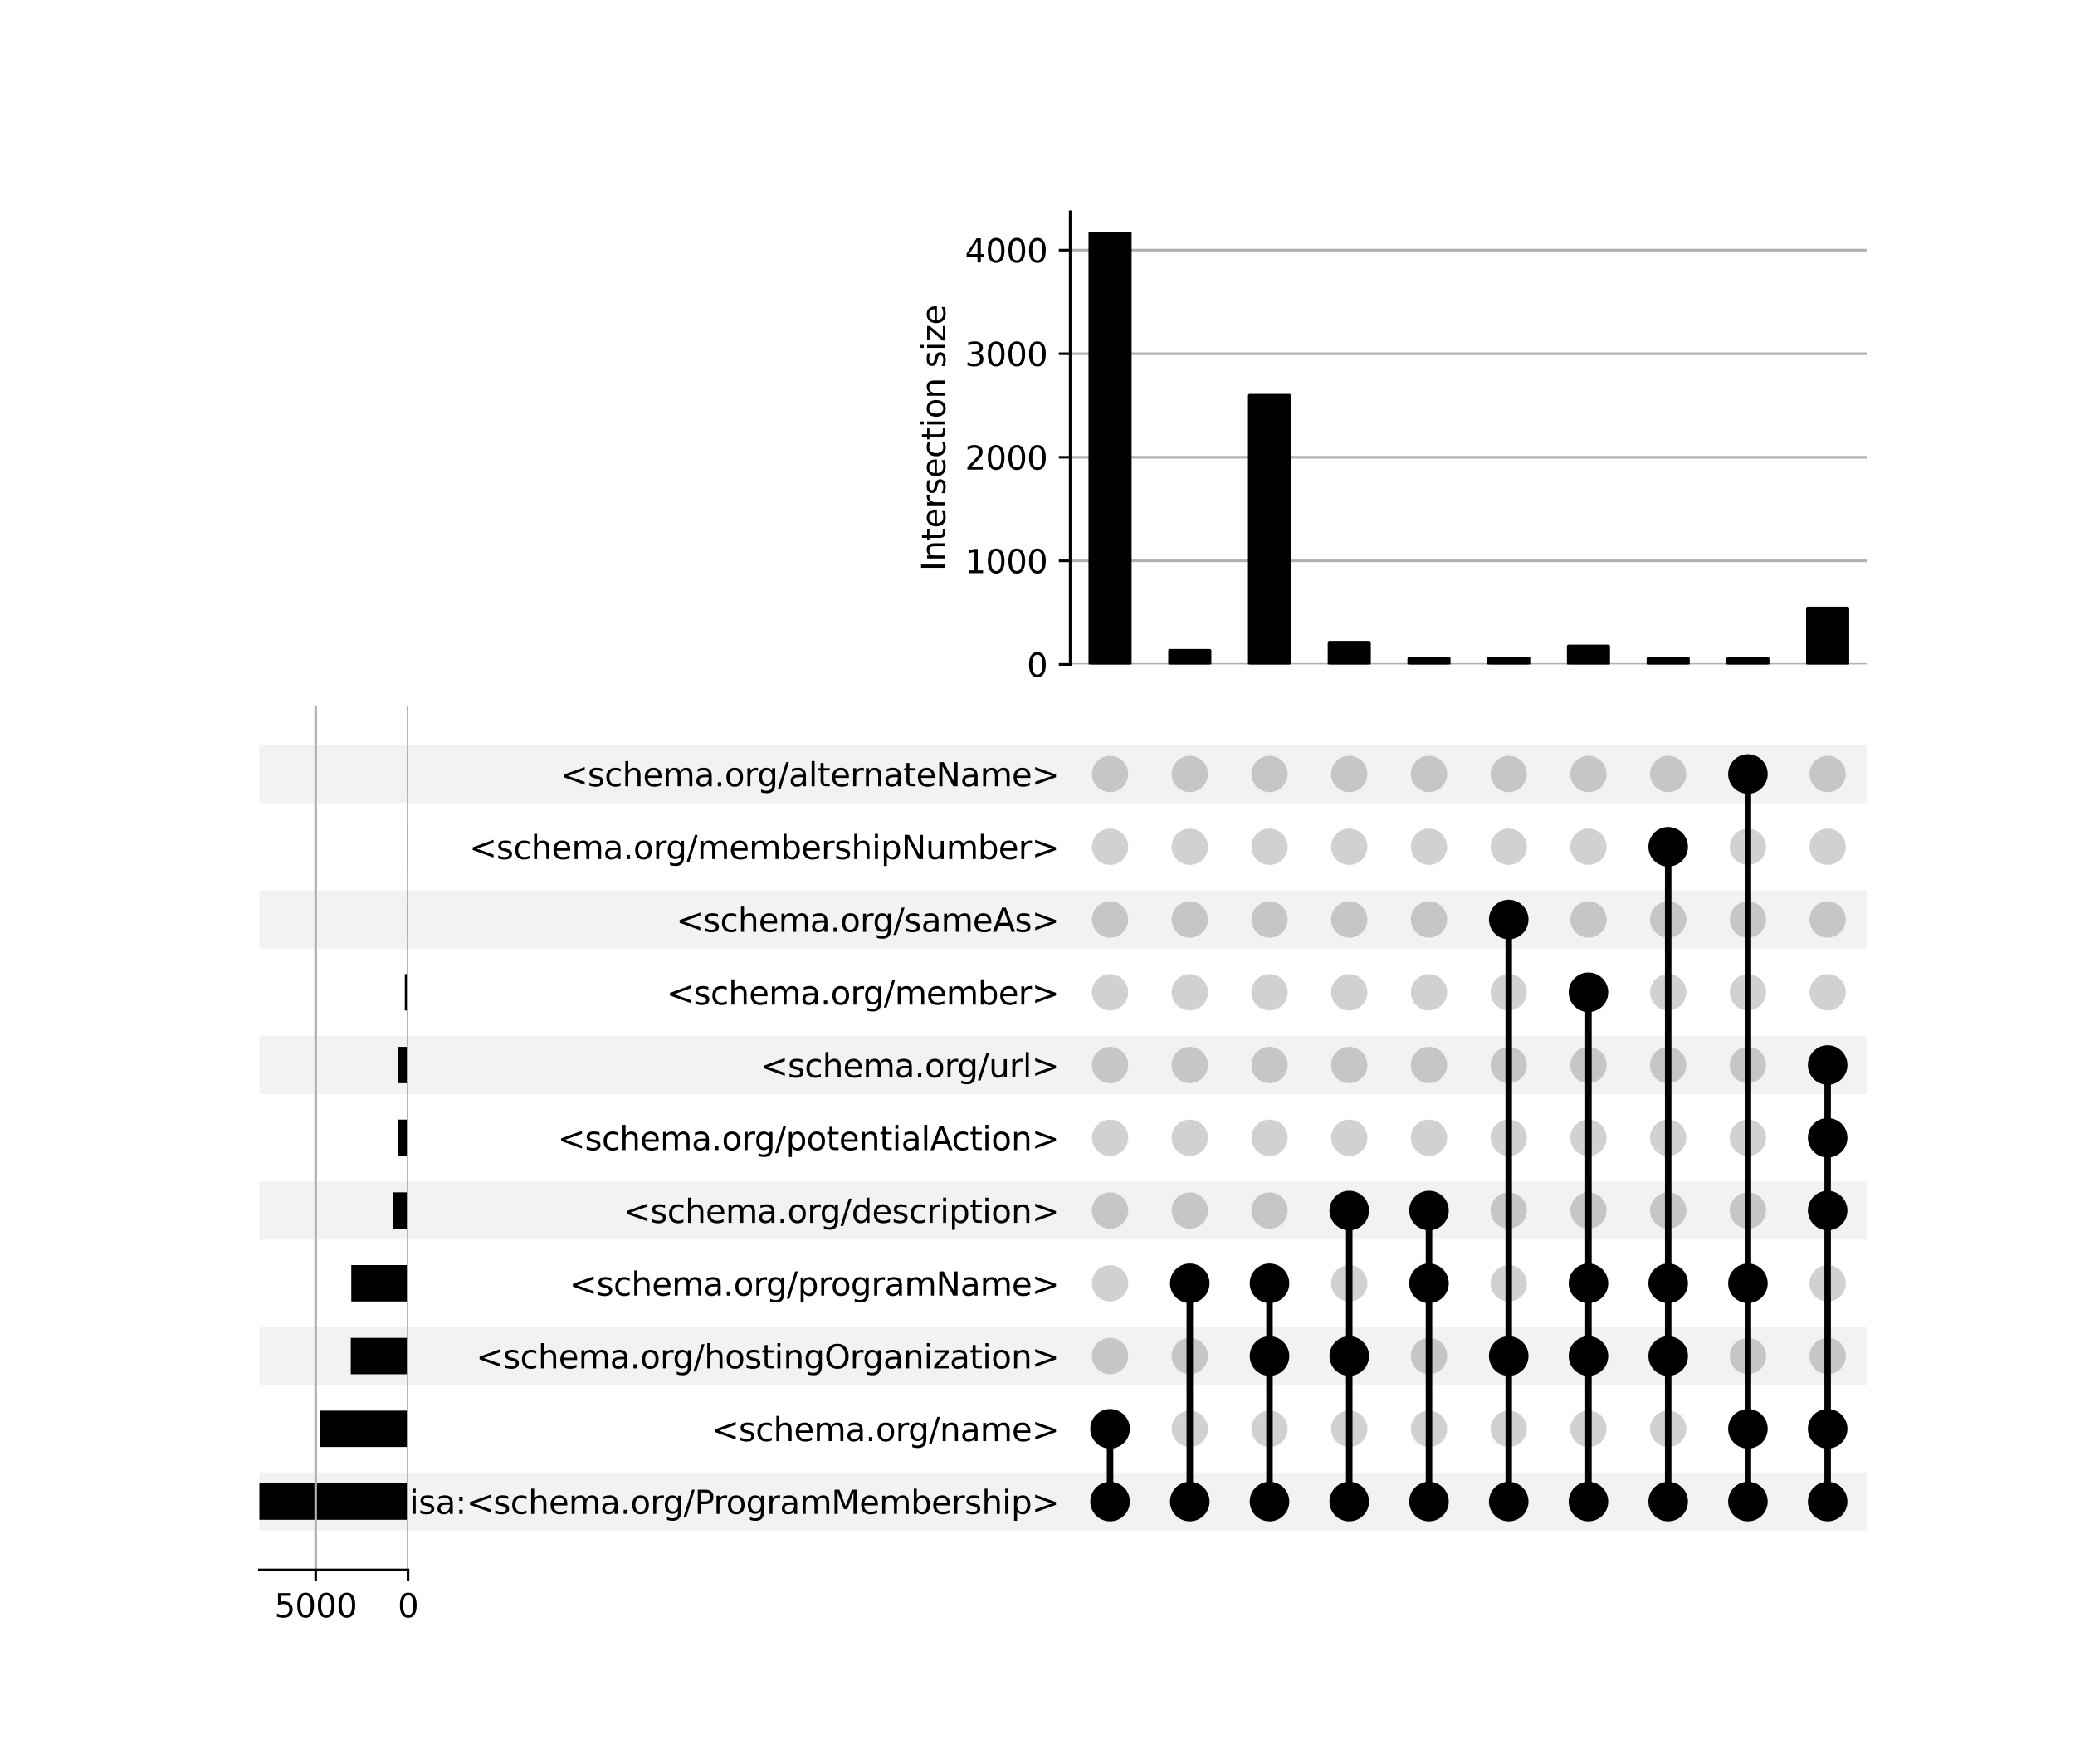 <?xml version="1.0" encoding="utf-8" standalone="no"?>
<!DOCTYPE svg PUBLIC "-//W3C//DTD SVG 1.1//EN"
  "http://www.w3.org/Graphics/SVG/1.1/DTD/svg11.dtd">
<svg xmlns:xlink="http://www.w3.org/1999/xlink" width="640pt" height="544pt" viewBox="0 0 640 544" xmlns="http://www.w3.org/2000/svg" version="1.1">
 <defs>
  <style type="text/css">*{stroke-linejoin: round; stroke-linecap: butt}</style>
 </defs>
 <g id="figure_1">
  <g id="patch_1">
   <path d="M 0 544 
L 640 544 
L 640 0 
L 0 0 
z
" style="fill: #ffffff"/>
  </g>
  <g id="axes_1">
   <g id="patch_2">
    <path d="M 80 472.044 
L 576 472.044 
L 576 454.093 
L 80 454.093 
z
" clip-path="url(#pa17be89d9a)" style="fill-opacity: 0.051"/>
   </g>
   <g id="patch_3">
    <path d="M 80 427.168 
L 576 427.168 
L 576 409.218 
L 80 409.218 
z
" clip-path="url(#pa17be89d9a)" style="fill-opacity: 0.051"/>
   </g>
   <g id="patch_4">
    <path d="M 80 382.293 
L 576 382.293 
L 576 364.343 
L 80 364.343 
z
" clip-path="url(#pa17be89d9a)" style="fill-opacity: 0.051"/>
   </g>
   <g id="patch_5">
    <path d="M 80 337.417 
L 576 337.417 
L 576 319.467 
L 80 319.467 
z
" clip-path="url(#pa17be89d9a)" style="fill-opacity: 0.051"/>
   </g>
   <g id="patch_6">
    <path d="M 80 292.542 
L 576 292.542 
L 576 274.592 
L 80 274.592 
z
" clip-path="url(#pa17be89d9a)" style="fill-opacity: 0.051"/>
   </g>
   <g id="patch_7">
    <path d="M 80 247.667 
L 576 247.667 
L 576 229.716 
L 80 229.716 
z
" clip-path="url(#pa17be89d9a)" style="fill-opacity: 0.051"/>
   </g>
   <g id="matplotlib.axis_1"/>
   <g id="matplotlib.axis_2">
    <g id="ytick_1"/>
    <g id="ytick_2"/>
    <g id="ytick_3"/>
    <g id="ytick_4"/>
    <g id="ytick_5"/>
    <g id="ytick_6"/>
    <g id="ytick_7"/>
    <g id="ytick_8"/>
    <g id="ytick_9"/>
    <g id="ytick_10"/>
    <g id="ytick_11"/>
   </g>
  </g>
  <g id="axes_2">
   <g id="matplotlib.axis_3">
    <g id="ytick_12">
     <g id="line2d_1"/>
     <g id="text_1">
      <!-- isa:&lt;schema.org/ProgramMembership&gt; -->
      <g transform="translate(126.328 466.868) scale(0.1 -0.1)">
       <defs>
        <path id="DejaVuSans-69" d="M 603 3500 
L 1178 3500 
L 1178 0 
L 603 0 
L 603 3500 
z
M 603 4863 
L 1178 4863 
L 1178 4134 
L 603 4134 
L 603 4863 
z
" transform="scale(0.016)"/>
        <path id="DejaVuSans-73" d="M 2834 3397 
L 2834 2853 
Q 2591 2978 2328 3040 
Q 2066 3103 1784 3103 
Q 1356 3103 1142 2972 
Q 928 2841 928 2578 
Q 928 2378 1081 2264 
Q 1234 2150 1697 2047 
L 1894 2003 
Q 2506 1872 2764 1633 
Q 3022 1394 3022 966 
Q 3022 478 2636 193 
Q 2250 -91 1575 -91 
Q 1294 -91 989 -36 
Q 684 19 347 128 
L 347 722 
Q 666 556 975 473 
Q 1284 391 1588 391 
Q 1994 391 2212 530 
Q 2431 669 2431 922 
Q 2431 1156 2273 1281 
Q 2116 1406 1581 1522 
L 1381 1569 
Q 847 1681 609 1914 
Q 372 2147 372 2553 
Q 372 3047 722 3315 
Q 1072 3584 1716 3584 
Q 2034 3584 2315 3537 
Q 2597 3491 2834 3397 
z
" transform="scale(0.016)"/>
        <path id="DejaVuSans-61" d="M 2194 1759 
Q 1497 1759 1228 1600 
Q 959 1441 959 1056 
Q 959 750 1161 570 
Q 1363 391 1709 391 
Q 2188 391 2477 730 
Q 2766 1069 2766 1631 
L 2766 1759 
L 2194 1759 
z
M 3341 1997 
L 3341 0 
L 2766 0 
L 2766 531 
Q 2569 213 2275 61 
Q 1981 -91 1556 -91 
Q 1019 -91 701 211 
Q 384 513 384 1019 
Q 384 1609 779 1909 
Q 1175 2209 1959 2209 
L 2766 2209 
L 2766 2266 
Q 2766 2663 2505 2880 
Q 2244 3097 1772 3097 
Q 1472 3097 1187 3025 
Q 903 2953 641 2809 
L 641 3341 
Q 956 3463 1253 3523 
Q 1550 3584 1831 3584 
Q 2591 3584 2966 3190 
Q 3341 2797 3341 1997 
z
" transform="scale(0.016)"/>
        <path id="DejaVuSans-3a" d="M 750 794 
L 1409 794 
L 1409 0 
L 750 0 
L 750 794 
z
M 750 3309 
L 1409 3309 
L 1409 2516 
L 750 2516 
L 750 3309 
z
" transform="scale(0.016)"/>
        <path id="DejaVuSans-3c" d="M 4684 3150 
L 1459 2003 
L 4684 863 
L 4684 294 
L 678 1747 
L 678 2266 
L 4684 3719 
L 4684 3150 
z
" transform="scale(0.016)"/>
        <path id="DejaVuSans-63" d="M 3122 3366 
L 3122 2828 
Q 2878 2963 2633 3030 
Q 2388 3097 2138 3097 
Q 1578 3097 1268 2742 
Q 959 2388 959 1747 
Q 959 1106 1268 751 
Q 1578 397 2138 397 
Q 2388 397 2633 464 
Q 2878 531 3122 666 
L 3122 134 
Q 2881 22 2623 -34 
Q 2366 -91 2075 -91 
Q 1284 -91 818 406 
Q 353 903 353 1747 
Q 353 2603 823 3093 
Q 1294 3584 2113 3584 
Q 2378 3584 2631 3529 
Q 2884 3475 3122 3366 
z
" transform="scale(0.016)"/>
        <path id="DejaVuSans-68" d="M 3513 2113 
L 3513 0 
L 2938 0 
L 2938 2094 
Q 2938 2591 2744 2837 
Q 2550 3084 2163 3084 
Q 1697 3084 1428 2787 
Q 1159 2491 1159 1978 
L 1159 0 
L 581 0 
L 581 4863 
L 1159 4863 
L 1159 2956 
Q 1366 3272 1645 3428 
Q 1925 3584 2291 3584 
Q 2894 3584 3203 3211 
Q 3513 2838 3513 2113 
z
" transform="scale(0.016)"/>
        <path id="DejaVuSans-65" d="M 3597 1894 
L 3597 1613 
L 953 1613 
Q 991 1019 1311 708 
Q 1631 397 2203 397 
Q 2534 397 2845 478 
Q 3156 559 3463 722 
L 3463 178 
Q 3153 47 2828 -22 
Q 2503 -91 2169 -91 
Q 1331 -91 842 396 
Q 353 884 353 1716 
Q 353 2575 817 3079 
Q 1281 3584 2069 3584 
Q 2775 3584 3186 3129 
Q 3597 2675 3597 1894 
z
M 3022 2063 
Q 3016 2534 2758 2815 
Q 2500 3097 2075 3097 
Q 1594 3097 1305 2825 
Q 1016 2553 972 2059 
L 3022 2063 
z
" transform="scale(0.016)"/>
        <path id="DejaVuSans-6d" d="M 3328 2828 
Q 3544 3216 3844 3400 
Q 4144 3584 4550 3584 
Q 5097 3584 5394 3201 
Q 5691 2819 5691 2113 
L 5691 0 
L 5113 0 
L 5113 2094 
Q 5113 2597 4934 2840 
Q 4756 3084 4391 3084 
Q 3944 3084 3684 2787 
Q 3425 2491 3425 1978 
L 3425 0 
L 2847 0 
L 2847 2094 
Q 2847 2600 2669 2842 
Q 2491 3084 2119 3084 
Q 1678 3084 1418 2786 
Q 1159 2488 1159 1978 
L 1159 0 
L 581 0 
L 581 3500 
L 1159 3500 
L 1159 2956 
Q 1356 3278 1631 3431 
Q 1906 3584 2284 3584 
Q 2666 3584 2933 3390 
Q 3200 3197 3328 2828 
z
" transform="scale(0.016)"/>
        <path id="DejaVuSans-2e" d="M 684 794 
L 1344 794 
L 1344 0 
L 684 0 
L 684 794 
z
" transform="scale(0.016)"/>
        <path id="DejaVuSans-6f" d="M 1959 3097 
Q 1497 3097 1228 2736 
Q 959 2375 959 1747 
Q 959 1119 1226 758 
Q 1494 397 1959 397 
Q 2419 397 2687 759 
Q 2956 1122 2956 1747 
Q 2956 2369 2687 2733 
Q 2419 3097 1959 3097 
z
M 1959 3584 
Q 2709 3584 3137 3096 
Q 3566 2609 3566 1747 
Q 3566 888 3137 398 
Q 2709 -91 1959 -91 
Q 1206 -91 779 398 
Q 353 888 353 1747 
Q 353 2609 779 3096 
Q 1206 3584 1959 3584 
z
" transform="scale(0.016)"/>
        <path id="DejaVuSans-72" d="M 2631 2963 
Q 2534 3019 2420 3045 
Q 2306 3072 2169 3072 
Q 1681 3072 1420 2755 
Q 1159 2438 1159 1844 
L 1159 0 
L 581 0 
L 581 3500 
L 1159 3500 
L 1159 2956 
Q 1341 3275 1631 3429 
Q 1922 3584 2338 3584 
Q 2397 3584 2469 3576 
Q 2541 3569 2628 3553 
L 2631 2963 
z
" transform="scale(0.016)"/>
        <path id="DejaVuSans-67" d="M 2906 1791 
Q 2906 2416 2648 2759 
Q 2391 3103 1925 3103 
Q 1463 3103 1205 2759 
Q 947 2416 947 1791 
Q 947 1169 1205 825 
Q 1463 481 1925 481 
Q 2391 481 2648 825 
Q 2906 1169 2906 1791 
z
M 3481 434 
Q 3481 -459 3084 -895 
Q 2688 -1331 1869 -1331 
Q 1566 -1331 1297 -1286 
Q 1028 -1241 775 -1147 
L 775 -588 
Q 1028 -725 1275 -790 
Q 1522 -856 1778 -856 
Q 2344 -856 2625 -561 
Q 2906 -266 2906 331 
L 2906 616 
Q 2728 306 2450 153 
Q 2172 0 1784 0 
Q 1141 0 747 490 
Q 353 981 353 1791 
Q 353 2603 747 3093 
Q 1141 3584 1784 3584 
Q 2172 3584 2450 3431 
Q 2728 3278 2906 2969 
L 2906 3500 
L 3481 3500 
L 3481 434 
z
" transform="scale(0.016)"/>
        <path id="DejaVuSans-2f" d="M 1625 4666 
L 2156 4666 
L 531 -594 
L 0 -594 
L 1625 4666 
z
" transform="scale(0.016)"/>
        <path id="DejaVuSans-50" d="M 1259 4147 
L 1259 2394 
L 2053 2394 
Q 2494 2394 2734 2622 
Q 2975 2850 2975 3272 
Q 2975 3691 2734 3919 
Q 2494 4147 2053 4147 
L 1259 4147 
z
M 628 4666 
L 2053 4666 
Q 2838 4666 3239 4311 
Q 3641 3956 3641 3272 
Q 3641 2581 3239 2228 
Q 2838 1875 2053 1875 
L 1259 1875 
L 1259 0 
L 628 0 
L 628 4666 
z
" transform="scale(0.016)"/>
        <path id="DejaVuSans-4d" d="M 628 4666 
L 1569 4666 
L 2759 1491 
L 3956 4666 
L 4897 4666 
L 4897 0 
L 4281 0 
L 4281 4097 
L 3078 897 
L 2444 897 
L 1241 4097 
L 1241 0 
L 628 0 
L 628 4666 
z
" transform="scale(0.016)"/>
        <path id="DejaVuSans-62" d="M 3116 1747 
Q 3116 2381 2855 2742 
Q 2594 3103 2138 3103 
Q 1681 3103 1420 2742 
Q 1159 2381 1159 1747 
Q 1159 1113 1420 752 
Q 1681 391 2138 391 
Q 2594 391 2855 752 
Q 3116 1113 3116 1747 
z
M 1159 2969 
Q 1341 3281 1617 3432 
Q 1894 3584 2278 3584 
Q 2916 3584 3314 3078 
Q 3713 2572 3713 1747 
Q 3713 922 3314 415 
Q 2916 -91 2278 -91 
Q 1894 -91 1617 61 
Q 1341 213 1159 525 
L 1159 0 
L 581 0 
L 581 4863 
L 1159 4863 
L 1159 2969 
z
" transform="scale(0.016)"/>
        <path id="DejaVuSans-70" d="M 1159 525 
L 1159 -1331 
L 581 -1331 
L 581 3500 
L 1159 3500 
L 1159 2969 
Q 1341 3281 1617 3432 
Q 1894 3584 2278 3584 
Q 2916 3584 3314 3078 
Q 3713 2572 3713 1747 
Q 3713 922 3314 415 
Q 2916 -91 2278 -91 
Q 1894 -91 1617 61 
Q 1341 213 1159 525 
z
M 3116 1747 
Q 3116 2381 2855 2742 
Q 2594 3103 2138 3103 
Q 1681 3103 1420 2742 
Q 1159 2381 1159 1747 
Q 1159 1113 1420 752 
Q 1681 391 2138 391 
Q 2594 391 2855 752 
Q 3116 1113 3116 1747 
z
" transform="scale(0.016)"/>
        <path id="DejaVuSans-3e" d="M 678 3150 
L 678 3719 
L 4684 2266 
L 4684 1747 
L 678 294 
L 678 863 
L 3897 2003 
L 678 3150 
z
" transform="scale(0.016)"/>
       </defs>
       <use xlink:href="#DejaVuSans-69"/>
       <use xlink:href="#DejaVuSans-73" x="27.783"/>
       <use xlink:href="#DejaVuSans-61" x="79.883"/>
       <use xlink:href="#DejaVuSans-3a" x="141.162"/>
       <use xlink:href="#DejaVuSans-3c" x="174.854"/>
       <use xlink:href="#DejaVuSans-73" x="258.643"/>
       <use xlink:href="#DejaVuSans-63" x="310.742"/>
       <use xlink:href="#DejaVuSans-68" x="365.723"/>
       <use xlink:href="#DejaVuSans-65" x="429.102"/>
       <use xlink:href="#DejaVuSans-6d" x="490.625"/>
       <use xlink:href="#DejaVuSans-61" x="588.037"/>
       <use xlink:href="#DejaVuSans-2e" x="649.316"/>
       <use xlink:href="#DejaVuSans-6f" x="681.104"/>
       <use xlink:href="#DejaVuSans-72" x="742.285"/>
       <use xlink:href="#DejaVuSans-67" x="781.648"/>
       <use xlink:href="#DejaVuSans-2f" x="845.125"/>
       <use xlink:href="#DejaVuSans-50" x="878.816"/>
       <use xlink:href="#DejaVuSans-72" x="937.369"/>
       <use xlink:href="#DejaVuSans-6f" x="976.232"/>
       <use xlink:href="#DejaVuSans-67" x="1037.414"/>
       <use xlink:href="#DejaVuSans-72" x="1100.891"/>
       <use xlink:href="#DejaVuSans-61" x="1142.004"/>
       <use xlink:href="#DejaVuSans-6d" x="1203.283"/>
       <use xlink:href="#DejaVuSans-4d" x="1300.695"/>
       <use xlink:href="#DejaVuSans-65" x="1386.975"/>
       <use xlink:href="#DejaVuSans-6d" x="1448.498"/>
       <use xlink:href="#DejaVuSans-62" x="1545.91"/>
       <use xlink:href="#DejaVuSans-65" x="1609.387"/>
       <use xlink:href="#DejaVuSans-72" x="1670.91"/>
       <use xlink:href="#DejaVuSans-73" x="1712.023"/>
       <use xlink:href="#DejaVuSans-68" x="1764.123"/>
       <use xlink:href="#DejaVuSans-69" x="1827.502"/>
       <use xlink:href="#DejaVuSans-70" x="1855.285"/>
       <use xlink:href="#DejaVuSans-3e" x="1918.762"/>
      </g>
     </g>
    </g>
    <g id="ytick_13">
     <g id="line2d_2"/>
     <g id="text_2">
      <!-- &lt;schema.org/name&gt; -->
      <g transform="translate(219.448 444.43) scale(0.1 -0.1)">
       <defs>
        <path id="DejaVuSans-6e" d="M 3513 2113 
L 3513 0 
L 2938 0 
L 2938 2094 
Q 2938 2591 2744 2837 
Q 2550 3084 2163 3084 
Q 1697 3084 1428 2787 
Q 1159 2491 1159 1978 
L 1159 0 
L 581 0 
L 581 3500 
L 1159 3500 
L 1159 2956 
Q 1366 3272 1645 3428 
Q 1925 3584 2291 3584 
Q 2894 3584 3203 3211 
Q 3513 2838 3513 2113 
z
" transform="scale(0.016)"/>
       </defs>
       <use xlink:href="#DejaVuSans-3c"/>
       <use xlink:href="#DejaVuSans-73" x="83.789"/>
       <use xlink:href="#DejaVuSans-63" x="135.889"/>
       <use xlink:href="#DejaVuSans-68" x="190.869"/>
       <use xlink:href="#DejaVuSans-65" x="254.248"/>
       <use xlink:href="#DejaVuSans-6d" x="315.771"/>
       <use xlink:href="#DejaVuSans-61" x="413.184"/>
       <use xlink:href="#DejaVuSans-2e" x="474.463"/>
       <use xlink:href="#DejaVuSans-6f" x="506.25"/>
       <use xlink:href="#DejaVuSans-72" x="567.432"/>
       <use xlink:href="#DejaVuSans-67" x="606.795"/>
       <use xlink:href="#DejaVuSans-2f" x="670.271"/>
       <use xlink:href="#DejaVuSans-6e" x="703.963"/>
       <use xlink:href="#DejaVuSans-61" x="767.342"/>
       <use xlink:href="#DejaVuSans-6d" x="828.621"/>
       <use xlink:href="#DejaVuSans-65" x="926.033"/>
       <use xlink:href="#DejaVuSans-3e" x="987.557"/>
      </g>
     </g>
    </g>
    <g id="ytick_14">
     <g id="line2d_3"/>
     <g id="text_3">
      <!-- &lt;schema.org/hostingOrganization&gt; -->
      <g transform="translate(146.826 421.992) scale(0.1 -0.1)">
       <defs>
        <path id="DejaVuSans-74" d="M 1172 4494 
L 1172 3500 
L 2356 3500 
L 2356 3053 
L 1172 3053 
L 1172 1153 
Q 1172 725 1289 603 
Q 1406 481 1766 481 
L 2356 481 
L 2356 0 
L 1766 0 
Q 1100 0 847 248 
Q 594 497 594 1153 
L 594 3053 
L 172 3053 
L 172 3500 
L 594 3500 
L 594 4494 
L 1172 4494 
z
" transform="scale(0.016)"/>
        <path id="DejaVuSans-4f" d="M 2522 4238 
Q 1834 4238 1429 3725 
Q 1025 3213 1025 2328 
Q 1025 1447 1429 934 
Q 1834 422 2522 422 
Q 3209 422 3611 934 
Q 4013 1447 4013 2328 
Q 4013 3213 3611 3725 
Q 3209 4238 2522 4238 
z
M 2522 4750 
Q 3503 4750 4090 4092 
Q 4678 3434 4678 2328 
Q 4678 1225 4090 567 
Q 3503 -91 2522 -91 
Q 1538 -91 948 565 
Q 359 1222 359 2328 
Q 359 3434 948 4092 
Q 1538 4750 2522 4750 
z
" transform="scale(0.016)"/>
        <path id="DejaVuSans-7a" d="M 353 3500 
L 3084 3500 
L 3084 2975 
L 922 459 
L 3084 459 
L 3084 0 
L 275 0 
L 275 525 
L 2438 3041 
L 353 3041 
L 353 3500 
z
" transform="scale(0.016)"/>
       </defs>
       <use xlink:href="#DejaVuSans-3c"/>
       <use xlink:href="#DejaVuSans-73" x="83.789"/>
       <use xlink:href="#DejaVuSans-63" x="135.889"/>
       <use xlink:href="#DejaVuSans-68" x="190.869"/>
       <use xlink:href="#DejaVuSans-65" x="254.248"/>
       <use xlink:href="#DejaVuSans-6d" x="315.771"/>
       <use xlink:href="#DejaVuSans-61" x="413.184"/>
       <use xlink:href="#DejaVuSans-2e" x="474.463"/>
       <use xlink:href="#DejaVuSans-6f" x="506.25"/>
       <use xlink:href="#DejaVuSans-72" x="567.432"/>
       <use xlink:href="#DejaVuSans-67" x="606.795"/>
       <use xlink:href="#DejaVuSans-2f" x="670.271"/>
       <use xlink:href="#DejaVuSans-68" x="703.963"/>
       <use xlink:href="#DejaVuSans-6f" x="767.342"/>
       <use xlink:href="#DejaVuSans-73" x="828.523"/>
       <use xlink:href="#DejaVuSans-74" x="880.623"/>
       <use xlink:href="#DejaVuSans-69" x="919.832"/>
       <use xlink:href="#DejaVuSans-6e" x="947.615"/>
       <use xlink:href="#DejaVuSans-67" x="1010.994"/>
       <use xlink:href="#DejaVuSans-4f" x="1074.471"/>
       <use xlink:href="#DejaVuSans-72" x="1153.182"/>
       <use xlink:href="#DejaVuSans-67" x="1192.545"/>
       <use xlink:href="#DejaVuSans-61" x="1256.021"/>
       <use xlink:href="#DejaVuSans-6e" x="1317.301"/>
       <use xlink:href="#DejaVuSans-69" x="1380.68"/>
       <use xlink:href="#DejaVuSans-7a" x="1408.463"/>
       <use xlink:href="#DejaVuSans-61" x="1460.953"/>
       <use xlink:href="#DejaVuSans-74" x="1522.232"/>
       <use xlink:href="#DejaVuSans-69" x="1561.441"/>
       <use xlink:href="#DejaVuSans-6f" x="1589.225"/>
       <use xlink:href="#DejaVuSans-6e" x="1650.406"/>
       <use xlink:href="#DejaVuSans-3e" x="1713.785"/>
      </g>
     </g>
    </g>
    <g id="ytick_15">
     <g id="line2d_4"/>
     <g id="text_4">
      <!-- &lt;schema.org/programName&gt; -->
      <g transform="translate(175.623 399.555) scale(0.1 -0.1)">
       <defs>
        <path id="DejaVuSans-4e" d="M 628 4666 
L 1478 4666 
L 3547 763 
L 3547 4666 
L 4159 4666 
L 4159 0 
L 3309 0 
L 1241 3903 
L 1241 0 
L 628 0 
L 628 4666 
z
" transform="scale(0.016)"/>
       </defs>
       <use xlink:href="#DejaVuSans-3c"/>
       <use xlink:href="#DejaVuSans-73" x="83.789"/>
       <use xlink:href="#DejaVuSans-63" x="135.889"/>
       <use xlink:href="#DejaVuSans-68" x="190.869"/>
       <use xlink:href="#DejaVuSans-65" x="254.248"/>
       <use xlink:href="#DejaVuSans-6d" x="315.771"/>
       <use xlink:href="#DejaVuSans-61" x="413.184"/>
       <use xlink:href="#DejaVuSans-2e" x="474.463"/>
       <use xlink:href="#DejaVuSans-6f" x="506.25"/>
       <use xlink:href="#DejaVuSans-72" x="567.432"/>
       <use xlink:href="#DejaVuSans-67" x="606.795"/>
       <use xlink:href="#DejaVuSans-2f" x="670.271"/>
       <use xlink:href="#DejaVuSans-70" x="703.963"/>
       <use xlink:href="#DejaVuSans-72" x="767.439"/>
       <use xlink:href="#DejaVuSans-6f" x="806.303"/>
       <use xlink:href="#DejaVuSans-67" x="867.484"/>
       <use xlink:href="#DejaVuSans-72" x="930.961"/>
       <use xlink:href="#DejaVuSans-61" x="972.074"/>
       <use xlink:href="#DejaVuSans-6d" x="1033.354"/>
       <use xlink:href="#DejaVuSans-4e" x="1130.766"/>
       <use xlink:href="#DejaVuSans-61" x="1205.57"/>
       <use xlink:href="#DejaVuSans-6d" x="1266.85"/>
       <use xlink:href="#DejaVuSans-65" x="1364.262"/>
       <use xlink:href="#DejaVuSans-3e" x="1425.785"/>
      </g>
     </g>
    </g>
    <g id="ytick_16">
     <g id="line2d_5"/>
     <g id="text_5">
      <!-- &lt;schema.org/description&gt; -->
      <g transform="translate(192.206 377.117) scale(0.1 -0.1)">
       <defs>
        <path id="DejaVuSans-64" d="M 2906 2969 
L 2906 4863 
L 3481 4863 
L 3481 0 
L 2906 0 
L 2906 525 
Q 2725 213 2448 61 
Q 2172 -91 1784 -91 
Q 1150 -91 751 415 
Q 353 922 353 1747 
Q 353 2572 751 3078 
Q 1150 3584 1784 3584 
Q 2172 3584 2448 3432 
Q 2725 3281 2906 2969 
z
M 947 1747 
Q 947 1113 1208 752 
Q 1469 391 1925 391 
Q 2381 391 2643 752 
Q 2906 1113 2906 1747 
Q 2906 2381 2643 2742 
Q 2381 3103 1925 3103 
Q 1469 3103 1208 2742 
Q 947 2381 947 1747 
z
" transform="scale(0.016)"/>
       </defs>
       <use xlink:href="#DejaVuSans-3c"/>
       <use xlink:href="#DejaVuSans-73" x="83.789"/>
       <use xlink:href="#DejaVuSans-63" x="135.889"/>
       <use xlink:href="#DejaVuSans-68" x="190.869"/>
       <use xlink:href="#DejaVuSans-65" x="254.248"/>
       <use xlink:href="#DejaVuSans-6d" x="315.771"/>
       <use xlink:href="#DejaVuSans-61" x="413.184"/>
       <use xlink:href="#DejaVuSans-2e" x="474.463"/>
       <use xlink:href="#DejaVuSans-6f" x="506.25"/>
       <use xlink:href="#DejaVuSans-72" x="567.432"/>
       <use xlink:href="#DejaVuSans-67" x="606.795"/>
       <use xlink:href="#DejaVuSans-2f" x="670.271"/>
       <use xlink:href="#DejaVuSans-64" x="703.963"/>
       <use xlink:href="#DejaVuSans-65" x="767.439"/>
       <use xlink:href="#DejaVuSans-73" x="828.963"/>
       <use xlink:href="#DejaVuSans-63" x="881.062"/>
       <use xlink:href="#DejaVuSans-72" x="936.043"/>
       <use xlink:href="#DejaVuSans-69" x="977.156"/>
       <use xlink:href="#DejaVuSans-70" x="1004.939"/>
       <use xlink:href="#DejaVuSans-74" x="1068.416"/>
       <use xlink:href="#DejaVuSans-69" x="1107.625"/>
       <use xlink:href="#DejaVuSans-6f" x="1135.408"/>
       <use xlink:href="#DejaVuSans-6e" x="1196.59"/>
       <use xlink:href="#DejaVuSans-3e" x="1259.969"/>
      </g>
     </g>
    </g>
    <g id="ytick_17">
     <g id="line2d_6"/>
     <g id="text_6">
      <!-- &lt;schema.org/potentialAction&gt; -->
      <g transform="translate(172.006 354.679) scale(0.1 -0.1)">
       <defs>
        <path id="DejaVuSans-6c" d="M 603 4863 
L 1178 4863 
L 1178 0 
L 603 0 
L 603 4863 
z
" transform="scale(0.016)"/>
        <path id="DejaVuSans-41" d="M 2188 4044 
L 1331 1722 
L 3047 1722 
L 2188 4044 
z
M 1831 4666 
L 2547 4666 
L 4325 0 
L 3669 0 
L 3244 1197 
L 1141 1197 
L 716 0 
L 50 0 
L 1831 4666 
z
" transform="scale(0.016)"/>
       </defs>
       <use xlink:href="#DejaVuSans-3c"/>
       <use xlink:href="#DejaVuSans-73" x="83.789"/>
       <use xlink:href="#DejaVuSans-63" x="135.889"/>
       <use xlink:href="#DejaVuSans-68" x="190.869"/>
       <use xlink:href="#DejaVuSans-65" x="254.248"/>
       <use xlink:href="#DejaVuSans-6d" x="315.771"/>
       <use xlink:href="#DejaVuSans-61" x="413.184"/>
       <use xlink:href="#DejaVuSans-2e" x="474.463"/>
       <use xlink:href="#DejaVuSans-6f" x="506.25"/>
       <use xlink:href="#DejaVuSans-72" x="567.432"/>
       <use xlink:href="#DejaVuSans-67" x="606.795"/>
       <use xlink:href="#DejaVuSans-2f" x="670.271"/>
       <use xlink:href="#DejaVuSans-70" x="703.963"/>
       <use xlink:href="#DejaVuSans-6f" x="767.439"/>
       <use xlink:href="#DejaVuSans-74" x="828.621"/>
       <use xlink:href="#DejaVuSans-65" x="867.83"/>
       <use xlink:href="#DejaVuSans-6e" x="929.354"/>
       <use xlink:href="#DejaVuSans-74" x="992.732"/>
       <use xlink:href="#DejaVuSans-69" x="1031.941"/>
       <use xlink:href="#DejaVuSans-61" x="1059.725"/>
       <use xlink:href="#DejaVuSans-6c" x="1121.004"/>
       <use xlink:href="#DejaVuSans-41" x="1148.787"/>
       <use xlink:href="#DejaVuSans-63" x="1215.445"/>
       <use xlink:href="#DejaVuSans-74" x="1270.426"/>
       <use xlink:href="#DejaVuSans-69" x="1309.635"/>
       <use xlink:href="#DejaVuSans-6f" x="1337.418"/>
       <use xlink:href="#DejaVuSans-6e" x="1398.6"/>
       <use xlink:href="#DejaVuSans-3e" x="1461.979"/>
      </g>
     </g>
    </g>
    <g id="ytick_18">
     <g id="line2d_7"/>
     <g id="text_7">
      <!-- &lt;schema.org/url&gt; -->
      <g transform="translate(234.581 332.242) scale(0.1 -0.1)">
       <defs>
        <path id="DejaVuSans-75" d="M 544 1381 
L 544 3500 
L 1119 3500 
L 1119 1403 
Q 1119 906 1312 657 
Q 1506 409 1894 409 
Q 2359 409 2629 706 
Q 2900 1003 2900 1516 
L 2900 3500 
L 3475 3500 
L 3475 0 
L 2900 0 
L 2900 538 
Q 2691 219 2414 64 
Q 2138 -91 1772 -91 
Q 1169 -91 856 284 
Q 544 659 544 1381 
z
M 1991 3584 
L 1991 3584 
z
" transform="scale(0.016)"/>
       </defs>
       <use xlink:href="#DejaVuSans-3c"/>
       <use xlink:href="#DejaVuSans-73" x="83.789"/>
       <use xlink:href="#DejaVuSans-63" x="135.889"/>
       <use xlink:href="#DejaVuSans-68" x="190.869"/>
       <use xlink:href="#DejaVuSans-65" x="254.248"/>
       <use xlink:href="#DejaVuSans-6d" x="315.771"/>
       <use xlink:href="#DejaVuSans-61" x="413.184"/>
       <use xlink:href="#DejaVuSans-2e" x="474.463"/>
       <use xlink:href="#DejaVuSans-6f" x="506.25"/>
       <use xlink:href="#DejaVuSans-72" x="567.432"/>
       <use xlink:href="#DejaVuSans-67" x="606.795"/>
       <use xlink:href="#DejaVuSans-2f" x="670.271"/>
       <use xlink:href="#DejaVuSans-75" x="703.963"/>
       <use xlink:href="#DejaVuSans-72" x="767.342"/>
       <use xlink:href="#DejaVuSans-6c" x="808.455"/>
       <use xlink:href="#DejaVuSans-3e" x="836.238"/>
      </g>
     </g>
    </g>
    <g id="ytick_19">
     <g id="line2d_8"/>
     <g id="text_8">
      <!-- &lt;schema.org/member&gt; -->
      <g transform="translate(205.561 309.804) scale(0.1 -0.1)">
       <use xlink:href="#DejaVuSans-3c"/>
       <use xlink:href="#DejaVuSans-73" x="83.789"/>
       <use xlink:href="#DejaVuSans-63" x="135.889"/>
       <use xlink:href="#DejaVuSans-68" x="190.869"/>
       <use xlink:href="#DejaVuSans-65" x="254.248"/>
       <use xlink:href="#DejaVuSans-6d" x="315.771"/>
       <use xlink:href="#DejaVuSans-61" x="413.184"/>
       <use xlink:href="#DejaVuSans-2e" x="474.463"/>
       <use xlink:href="#DejaVuSans-6f" x="506.25"/>
       <use xlink:href="#DejaVuSans-72" x="567.432"/>
       <use xlink:href="#DejaVuSans-67" x="606.795"/>
       <use xlink:href="#DejaVuSans-2f" x="670.271"/>
       <use xlink:href="#DejaVuSans-6d" x="703.963"/>
       <use xlink:href="#DejaVuSans-65" x="801.375"/>
       <use xlink:href="#DejaVuSans-6d" x="862.898"/>
       <use xlink:href="#DejaVuSans-62" x="960.311"/>
       <use xlink:href="#DejaVuSans-65" x="1023.787"/>
       <use xlink:href="#DejaVuSans-72" x="1085.311"/>
       <use xlink:href="#DejaVuSans-3e" x="1126.424"/>
      </g>
     </g>
    </g>
    <g id="ytick_20">
     <g id="line2d_9"/>
     <g id="text_9">
      <!-- &lt;schema.org/sameAs&gt; -->
      <g transform="translate(208.526 287.366) scale(0.1 -0.1)">
       <use xlink:href="#DejaVuSans-3c"/>
       <use xlink:href="#DejaVuSans-73" x="83.789"/>
       <use xlink:href="#DejaVuSans-63" x="135.889"/>
       <use xlink:href="#DejaVuSans-68" x="190.869"/>
       <use xlink:href="#DejaVuSans-65" x="254.248"/>
       <use xlink:href="#DejaVuSans-6d" x="315.771"/>
       <use xlink:href="#DejaVuSans-61" x="413.184"/>
       <use xlink:href="#DejaVuSans-2e" x="474.463"/>
       <use xlink:href="#DejaVuSans-6f" x="506.25"/>
       <use xlink:href="#DejaVuSans-72" x="567.432"/>
       <use xlink:href="#DejaVuSans-67" x="606.795"/>
       <use xlink:href="#DejaVuSans-2f" x="670.271"/>
       <use xlink:href="#DejaVuSans-73" x="703.963"/>
       <use xlink:href="#DejaVuSans-61" x="756.062"/>
       <use xlink:href="#DejaVuSans-6d" x="817.342"/>
       <use xlink:href="#DejaVuSans-65" x="914.754"/>
       <use xlink:href="#DejaVuSans-41" x="976.277"/>
       <use xlink:href="#DejaVuSans-73" x="1044.686"/>
       <use xlink:href="#DejaVuSans-3e" x="1096.785"/>
      </g>
     </g>
    </g>
    <g id="ytick_21">
     <g id="line2d_10"/>
     <g id="text_10">
      <!-- &lt;schema.org/membershipNumber&gt; -->
      <g transform="translate(144.715 264.928) scale(0.1 -0.1)">
       <use xlink:href="#DejaVuSans-3c"/>
       <use xlink:href="#DejaVuSans-73" x="83.789"/>
       <use xlink:href="#DejaVuSans-63" x="135.889"/>
       <use xlink:href="#DejaVuSans-68" x="190.869"/>
       <use xlink:href="#DejaVuSans-65" x="254.248"/>
       <use xlink:href="#DejaVuSans-6d" x="315.771"/>
       <use xlink:href="#DejaVuSans-61" x="413.184"/>
       <use xlink:href="#DejaVuSans-2e" x="474.463"/>
       <use xlink:href="#DejaVuSans-6f" x="506.25"/>
       <use xlink:href="#DejaVuSans-72" x="567.432"/>
       <use xlink:href="#DejaVuSans-67" x="606.795"/>
       <use xlink:href="#DejaVuSans-2f" x="670.271"/>
       <use xlink:href="#DejaVuSans-6d" x="703.963"/>
       <use xlink:href="#DejaVuSans-65" x="801.375"/>
       <use xlink:href="#DejaVuSans-6d" x="862.898"/>
       <use xlink:href="#DejaVuSans-62" x="960.311"/>
       <use xlink:href="#DejaVuSans-65" x="1023.787"/>
       <use xlink:href="#DejaVuSans-72" x="1085.311"/>
       <use xlink:href="#DejaVuSans-73" x="1126.424"/>
       <use xlink:href="#DejaVuSans-68" x="1178.523"/>
       <use xlink:href="#DejaVuSans-69" x="1241.902"/>
       <use xlink:href="#DejaVuSans-70" x="1269.686"/>
       <use xlink:href="#DejaVuSans-4e" x="1333.162"/>
       <use xlink:href="#DejaVuSans-75" x="1407.967"/>
       <use xlink:href="#DejaVuSans-6d" x="1471.346"/>
       <use xlink:href="#DejaVuSans-62" x="1568.758"/>
       <use xlink:href="#DejaVuSans-65" x="1632.234"/>
       <use xlink:href="#DejaVuSans-72" x="1693.758"/>
       <use xlink:href="#DejaVuSans-3e" x="1734.871"/>
      </g>
     </g>
    </g>
    <g id="ytick_22">
     <g id="line2d_11"/>
     <g id="text_11">
      <!-- &lt;schema.org/alternateName&gt; -->
      <g transform="translate(172.85 242.491) scale(0.1 -0.1)">
       <use xlink:href="#DejaVuSans-3c"/>
       <use xlink:href="#DejaVuSans-73" x="83.789"/>
       <use xlink:href="#DejaVuSans-63" x="135.889"/>
       <use xlink:href="#DejaVuSans-68" x="190.869"/>
       <use xlink:href="#DejaVuSans-65" x="254.248"/>
       <use xlink:href="#DejaVuSans-6d" x="315.771"/>
       <use xlink:href="#DejaVuSans-61" x="413.184"/>
       <use xlink:href="#DejaVuSans-2e" x="474.463"/>
       <use xlink:href="#DejaVuSans-6f" x="506.25"/>
       <use xlink:href="#DejaVuSans-72" x="567.432"/>
       <use xlink:href="#DejaVuSans-67" x="606.795"/>
       <use xlink:href="#DejaVuSans-2f" x="670.271"/>
       <use xlink:href="#DejaVuSans-61" x="703.963"/>
       <use xlink:href="#DejaVuSans-6c" x="765.242"/>
       <use xlink:href="#DejaVuSans-74" x="793.025"/>
       <use xlink:href="#DejaVuSans-65" x="832.234"/>
       <use xlink:href="#DejaVuSans-72" x="893.758"/>
       <use xlink:href="#DejaVuSans-6e" x="933.121"/>
       <use xlink:href="#DejaVuSans-61" x="996.5"/>
       <use xlink:href="#DejaVuSans-74" x="1057.779"/>
       <use xlink:href="#DejaVuSans-65" x="1096.988"/>
       <use xlink:href="#DejaVuSans-4e" x="1158.512"/>
       <use xlink:href="#DejaVuSans-61" x="1233.316"/>
       <use xlink:href="#DejaVuSans-6d" x="1294.596"/>
       <use xlink:href="#DejaVuSans-65" x="1392.008"/>
       <use xlink:href="#DejaVuSans-3e" x="1453.531"/>
      </g>
     </g>
    </g>
   </g>
   <g id="LineCollection_1">
    <path d="M 342.38 463.069 
L 342.38 440.631 
" clip-path="url(#p9383517deb)" style="fill: none; stroke: #000000; stroke-width: 2"/>
    <path d="M 366.971 463.069 
L 366.971 395.755 
" clip-path="url(#p9383517deb)" style="fill: none; stroke: #000000; stroke-width: 2"/>
    <path d="M 391.563 463.069 
L 391.563 395.755 
" clip-path="url(#p9383517deb)" style="fill: none; stroke: #000000; stroke-width: 2"/>
    <path d="M 416.155 463.069 
L 416.155 373.318 
" clip-path="url(#p9383517deb)" style="fill: none; stroke: #000000; stroke-width: 2"/>
    <path d="M 440.746 463.069 
L 440.746 373.318 
" clip-path="url(#p9383517deb)" style="fill: none; stroke: #000000; stroke-width: 2"/>
    <path d="M 465.338 463.069 
L 465.338 283.567 
" clip-path="url(#p9383517deb)" style="fill: none; stroke: #000000; stroke-width: 2"/>
    <path d="M 489.929 463.069 
L 489.929 306.005 
" clip-path="url(#p9383517deb)" style="fill: none; stroke: #000000; stroke-width: 2"/>
    <path d="M 514.521 463.069 
L 514.521 261.129 
" clip-path="url(#p9383517deb)" style="fill: none; stroke: #000000; stroke-width: 2"/>
    <path d="M 539.113 463.069 
L 539.113 238.691 
" clip-path="url(#p9383517deb)" style="fill: none; stroke: #000000; stroke-width: 2"/>
    <path d="M 563.704 463.069 
L 563.704 328.442 
" clip-path="url(#p9383517deb)" style="fill: none; stroke: #000000; stroke-width: 2"/>
   </g>
   <g id="PathCollection_1">
    <defs>
     <path id="C0_0_563c2ac541" d="M 0 5.6 
C 1.485 5.6 2.91 5.01 3.96 3.96 
C 5.01 2.91 5.6 1.485 5.6 -0 
C 5.6 -1.485 5.01 -2.91 3.96 -3.96 
C 2.91 -5.01 1.485 -5.6 0 -5.6 
C -1.485 -5.6 -2.91 -5.01 -3.96 -3.96 
C -5.01 -2.91 -5.6 -1.485 -5.6 0 
C -5.6 1.485 -5.01 2.91 -3.96 3.96 
C -2.91 5.01 -1.485 5.6 0 5.6 
z
"/>
    </defs>
    <g clip-path="url(#p9383517deb)">
     <use xlink:href="#C0_0_563c2ac541" x="342.38" y="463.069" style="stroke: #000000"/>
    </g>
    <g clip-path="url(#p9383517deb)">
     <use xlink:href="#C0_0_563c2ac541" x="342.38" y="440.631" style="stroke: #000000"/>
    </g>
    <g clip-path="url(#p9383517deb)">
     <use xlink:href="#C0_0_563c2ac541" x="342.38" y="418.193" style="fill-opacity: 0.18"/>
    </g>
    <g clip-path="url(#p9383517deb)">
     <use xlink:href="#C0_0_563c2ac541" x="342.38" y="395.755" style="fill-opacity: 0.18"/>
    </g>
    <g clip-path="url(#p9383517deb)">
     <use xlink:href="#C0_0_563c2ac541" x="342.38" y="373.318" style="fill-opacity: 0.18"/>
    </g>
    <g clip-path="url(#p9383517deb)">
     <use xlink:href="#C0_0_563c2ac541" x="342.38" y="350.88" style="fill-opacity: 0.18"/>
    </g>
    <g clip-path="url(#p9383517deb)">
     <use xlink:href="#C0_0_563c2ac541" x="342.38" y="328.442" style="fill-opacity: 0.18"/>
    </g>
    <g clip-path="url(#p9383517deb)">
     <use xlink:href="#C0_0_563c2ac541" x="342.38" y="306.005" style="fill-opacity: 0.18"/>
    </g>
    <g clip-path="url(#p9383517deb)">
     <use xlink:href="#C0_0_563c2ac541" x="342.38" y="283.567" style="fill-opacity: 0.18"/>
    </g>
    <g clip-path="url(#p9383517deb)">
     <use xlink:href="#C0_0_563c2ac541" x="342.38" y="261.129" style="fill-opacity: 0.18"/>
    </g>
    <g clip-path="url(#p9383517deb)">
     <use xlink:href="#C0_0_563c2ac541" x="342.38" y="238.691" style="fill-opacity: 0.18"/>
    </g>
    <g clip-path="url(#p9383517deb)">
     <use xlink:href="#C0_0_563c2ac541" x="366.971" y="463.069" style="stroke: #000000"/>
    </g>
    <g clip-path="url(#p9383517deb)">
     <use xlink:href="#C0_0_563c2ac541" x="366.971" y="440.631" style="fill-opacity: 0.18"/>
    </g>
    <g clip-path="url(#p9383517deb)">
     <use xlink:href="#C0_0_563c2ac541" x="366.971" y="418.193" style="fill-opacity: 0.18"/>
    </g>
    <g clip-path="url(#p9383517deb)">
     <use xlink:href="#C0_0_563c2ac541" x="366.971" y="395.755" style="stroke: #000000"/>
    </g>
    <g clip-path="url(#p9383517deb)">
     <use xlink:href="#C0_0_563c2ac541" x="366.971" y="373.318" style="fill-opacity: 0.18"/>
    </g>
    <g clip-path="url(#p9383517deb)">
     <use xlink:href="#C0_0_563c2ac541" x="366.971" y="350.88" style="fill-opacity: 0.18"/>
    </g>
    <g clip-path="url(#p9383517deb)">
     <use xlink:href="#C0_0_563c2ac541" x="366.971" y="328.442" style="fill-opacity: 0.18"/>
    </g>
    <g clip-path="url(#p9383517deb)">
     <use xlink:href="#C0_0_563c2ac541" x="366.971" y="306.005" style="fill-opacity: 0.18"/>
    </g>
    <g clip-path="url(#p9383517deb)">
     <use xlink:href="#C0_0_563c2ac541" x="366.971" y="283.567" style="fill-opacity: 0.18"/>
    </g>
    <g clip-path="url(#p9383517deb)">
     <use xlink:href="#C0_0_563c2ac541" x="366.971" y="261.129" style="fill-opacity: 0.18"/>
    </g>
    <g clip-path="url(#p9383517deb)">
     <use xlink:href="#C0_0_563c2ac541" x="366.971" y="238.691" style="fill-opacity: 0.18"/>
    </g>
    <g clip-path="url(#p9383517deb)">
     <use xlink:href="#C0_0_563c2ac541" x="391.563" y="463.069" style="stroke: #000000"/>
    </g>
    <g clip-path="url(#p9383517deb)">
     <use xlink:href="#C0_0_563c2ac541" x="391.563" y="440.631" style="fill-opacity: 0.18"/>
    </g>
    <g clip-path="url(#p9383517deb)">
     <use xlink:href="#C0_0_563c2ac541" x="391.563" y="418.193" style="stroke: #000000"/>
    </g>
    <g clip-path="url(#p9383517deb)">
     <use xlink:href="#C0_0_563c2ac541" x="391.563" y="395.755" style="stroke: #000000"/>
    </g>
    <g clip-path="url(#p9383517deb)">
     <use xlink:href="#C0_0_563c2ac541" x="391.563" y="373.318" style="fill-opacity: 0.18"/>
    </g>
    <g clip-path="url(#p9383517deb)">
     <use xlink:href="#C0_0_563c2ac541" x="391.563" y="350.88" style="fill-opacity: 0.18"/>
    </g>
    <g clip-path="url(#p9383517deb)">
     <use xlink:href="#C0_0_563c2ac541" x="391.563" y="328.442" style="fill-opacity: 0.18"/>
    </g>
    <g clip-path="url(#p9383517deb)">
     <use xlink:href="#C0_0_563c2ac541" x="391.563" y="306.005" style="fill-opacity: 0.18"/>
    </g>
    <g clip-path="url(#p9383517deb)">
     <use xlink:href="#C0_0_563c2ac541" x="391.563" y="283.567" style="fill-opacity: 0.18"/>
    </g>
    <g clip-path="url(#p9383517deb)">
     <use xlink:href="#C0_0_563c2ac541" x="391.563" y="261.129" style="fill-opacity: 0.18"/>
    </g>
    <g clip-path="url(#p9383517deb)">
     <use xlink:href="#C0_0_563c2ac541" x="391.563" y="238.691" style="fill-opacity: 0.18"/>
    </g>
    <g clip-path="url(#p9383517deb)">
     <use xlink:href="#C0_0_563c2ac541" x="416.155" y="463.069" style="stroke: #000000"/>
    </g>
    <g clip-path="url(#p9383517deb)">
     <use xlink:href="#C0_0_563c2ac541" x="416.155" y="440.631" style="fill-opacity: 0.18"/>
    </g>
    <g clip-path="url(#p9383517deb)">
     <use xlink:href="#C0_0_563c2ac541" x="416.155" y="418.193" style="stroke: #000000"/>
    </g>
    <g clip-path="url(#p9383517deb)">
     <use xlink:href="#C0_0_563c2ac541" x="416.155" y="395.755" style="fill-opacity: 0.18"/>
    </g>
    <g clip-path="url(#p9383517deb)">
     <use xlink:href="#C0_0_563c2ac541" x="416.155" y="373.318" style="stroke: #000000"/>
    </g>
    <g clip-path="url(#p9383517deb)">
     <use xlink:href="#C0_0_563c2ac541" x="416.155" y="350.88" style="fill-opacity: 0.18"/>
    </g>
    <g clip-path="url(#p9383517deb)">
     <use xlink:href="#C0_0_563c2ac541" x="416.155" y="328.442" style="fill-opacity: 0.18"/>
    </g>
    <g clip-path="url(#p9383517deb)">
     <use xlink:href="#C0_0_563c2ac541" x="416.155" y="306.005" style="fill-opacity: 0.18"/>
    </g>
    <g clip-path="url(#p9383517deb)">
     <use xlink:href="#C0_0_563c2ac541" x="416.155" y="283.567" style="fill-opacity: 0.18"/>
    </g>
    <g clip-path="url(#p9383517deb)">
     <use xlink:href="#C0_0_563c2ac541" x="416.155" y="261.129" style="fill-opacity: 0.18"/>
    </g>
    <g clip-path="url(#p9383517deb)">
     <use xlink:href="#C0_0_563c2ac541" x="416.155" y="238.691" style="fill-opacity: 0.18"/>
    </g>
    <g clip-path="url(#p9383517deb)">
     <use xlink:href="#C0_0_563c2ac541" x="440.746" y="463.069" style="stroke: #000000"/>
    </g>
    <g clip-path="url(#p9383517deb)">
     <use xlink:href="#C0_0_563c2ac541" x="440.746" y="440.631" style="fill-opacity: 0.18"/>
    </g>
    <g clip-path="url(#p9383517deb)">
     <use xlink:href="#C0_0_563c2ac541" x="440.746" y="418.193" style="fill-opacity: 0.18"/>
    </g>
    <g clip-path="url(#p9383517deb)">
     <use xlink:href="#C0_0_563c2ac541" x="440.746" y="395.755" style="stroke: #000000"/>
    </g>
    <g clip-path="url(#p9383517deb)">
     <use xlink:href="#C0_0_563c2ac541" x="440.746" y="373.318" style="stroke: #000000"/>
    </g>
    <g clip-path="url(#p9383517deb)">
     <use xlink:href="#C0_0_563c2ac541" x="440.746" y="350.88" style="fill-opacity: 0.18"/>
    </g>
    <g clip-path="url(#p9383517deb)">
     <use xlink:href="#C0_0_563c2ac541" x="440.746" y="328.442" style="fill-opacity: 0.18"/>
    </g>
    <g clip-path="url(#p9383517deb)">
     <use xlink:href="#C0_0_563c2ac541" x="440.746" y="306.005" style="fill-opacity: 0.18"/>
    </g>
    <g clip-path="url(#p9383517deb)">
     <use xlink:href="#C0_0_563c2ac541" x="440.746" y="283.567" style="fill-opacity: 0.18"/>
    </g>
    <g clip-path="url(#p9383517deb)">
     <use xlink:href="#C0_0_563c2ac541" x="440.746" y="261.129" style="fill-opacity: 0.18"/>
    </g>
    <g clip-path="url(#p9383517deb)">
     <use xlink:href="#C0_0_563c2ac541" x="440.746" y="238.691" style="fill-opacity: 0.18"/>
    </g>
    <g clip-path="url(#p9383517deb)">
     <use xlink:href="#C0_0_563c2ac541" x="465.338" y="463.069" style="stroke: #000000"/>
    </g>
    <g clip-path="url(#p9383517deb)">
     <use xlink:href="#C0_0_563c2ac541" x="465.338" y="440.631" style="fill-opacity: 0.18"/>
    </g>
    <g clip-path="url(#p9383517deb)">
     <use xlink:href="#C0_0_563c2ac541" x="465.338" y="418.193" style="stroke: #000000"/>
    </g>
    <g clip-path="url(#p9383517deb)">
     <use xlink:href="#C0_0_563c2ac541" x="465.338" y="395.755" style="fill-opacity: 0.18"/>
    </g>
    <g clip-path="url(#p9383517deb)">
     <use xlink:href="#C0_0_563c2ac541" x="465.338" y="373.318" style="fill-opacity: 0.18"/>
    </g>
    <g clip-path="url(#p9383517deb)">
     <use xlink:href="#C0_0_563c2ac541" x="465.338" y="350.88" style="fill-opacity: 0.18"/>
    </g>
    <g clip-path="url(#p9383517deb)">
     <use xlink:href="#C0_0_563c2ac541" x="465.338" y="328.442" style="fill-opacity: 0.18"/>
    </g>
    <g clip-path="url(#p9383517deb)">
     <use xlink:href="#C0_0_563c2ac541" x="465.338" y="306.005" style="fill-opacity: 0.18"/>
    </g>
    <g clip-path="url(#p9383517deb)">
     <use xlink:href="#C0_0_563c2ac541" x="465.338" y="283.567" style="stroke: #000000"/>
    </g>
    <g clip-path="url(#p9383517deb)">
     <use xlink:href="#C0_0_563c2ac541" x="465.338" y="261.129" style="fill-opacity: 0.18"/>
    </g>
    <g clip-path="url(#p9383517deb)">
     <use xlink:href="#C0_0_563c2ac541" x="465.338" y="238.691" style="fill-opacity: 0.18"/>
    </g>
    <g clip-path="url(#p9383517deb)">
     <use xlink:href="#C0_0_563c2ac541" x="489.929" y="463.069" style="stroke: #000000"/>
    </g>
    <g clip-path="url(#p9383517deb)">
     <use xlink:href="#C0_0_563c2ac541" x="489.929" y="440.631" style="fill-opacity: 0.18"/>
    </g>
    <g clip-path="url(#p9383517deb)">
     <use xlink:href="#C0_0_563c2ac541" x="489.929" y="418.193" style="stroke: #000000"/>
    </g>
    <g clip-path="url(#p9383517deb)">
     <use xlink:href="#C0_0_563c2ac541" x="489.929" y="395.755" style="stroke: #000000"/>
    </g>
    <g clip-path="url(#p9383517deb)">
     <use xlink:href="#C0_0_563c2ac541" x="489.929" y="373.318" style="fill-opacity: 0.18"/>
    </g>
    <g clip-path="url(#p9383517deb)">
     <use xlink:href="#C0_0_563c2ac541" x="489.929" y="350.88" style="fill-opacity: 0.18"/>
    </g>
    <g clip-path="url(#p9383517deb)">
     <use xlink:href="#C0_0_563c2ac541" x="489.929" y="328.442" style="fill-opacity: 0.18"/>
    </g>
    <g clip-path="url(#p9383517deb)">
     <use xlink:href="#C0_0_563c2ac541" x="489.929" y="306.005" style="stroke: #000000"/>
    </g>
    <g clip-path="url(#p9383517deb)">
     <use xlink:href="#C0_0_563c2ac541" x="489.929" y="283.567" style="fill-opacity: 0.18"/>
    </g>
    <g clip-path="url(#p9383517deb)">
     <use xlink:href="#C0_0_563c2ac541" x="489.929" y="261.129" style="fill-opacity: 0.18"/>
    </g>
    <g clip-path="url(#p9383517deb)">
     <use xlink:href="#C0_0_563c2ac541" x="489.929" y="238.691" style="fill-opacity: 0.18"/>
    </g>
    <g clip-path="url(#p9383517deb)">
     <use xlink:href="#C0_0_563c2ac541" x="514.521" y="463.069" style="stroke: #000000"/>
    </g>
    <g clip-path="url(#p9383517deb)">
     <use xlink:href="#C0_0_563c2ac541" x="514.521" y="440.631" style="fill-opacity: 0.18"/>
    </g>
    <g clip-path="url(#p9383517deb)">
     <use xlink:href="#C0_0_563c2ac541" x="514.521" y="418.193" style="stroke: #000000"/>
    </g>
    <g clip-path="url(#p9383517deb)">
     <use xlink:href="#C0_0_563c2ac541" x="514.521" y="395.755" style="stroke: #000000"/>
    </g>
    <g clip-path="url(#p9383517deb)">
     <use xlink:href="#C0_0_563c2ac541" x="514.521" y="373.318" style="fill-opacity: 0.18"/>
    </g>
    <g clip-path="url(#p9383517deb)">
     <use xlink:href="#C0_0_563c2ac541" x="514.521" y="350.88" style="fill-opacity: 0.18"/>
    </g>
    <g clip-path="url(#p9383517deb)">
     <use xlink:href="#C0_0_563c2ac541" x="514.521" y="328.442" style="fill-opacity: 0.18"/>
    </g>
    <g clip-path="url(#p9383517deb)">
     <use xlink:href="#C0_0_563c2ac541" x="514.521" y="306.005" style="fill-opacity: 0.18"/>
    </g>
    <g clip-path="url(#p9383517deb)">
     <use xlink:href="#C0_0_563c2ac541" x="514.521" y="283.567" style="fill-opacity: 0.18"/>
    </g>
    <g clip-path="url(#p9383517deb)">
     <use xlink:href="#C0_0_563c2ac541" x="514.521" y="261.129" style="stroke: #000000"/>
    </g>
    <g clip-path="url(#p9383517deb)">
     <use xlink:href="#C0_0_563c2ac541" x="514.521" y="238.691" style="fill-opacity: 0.18"/>
    </g>
    <g clip-path="url(#p9383517deb)">
     <use xlink:href="#C0_0_563c2ac541" x="539.113" y="463.069" style="stroke: #000000"/>
    </g>
    <g clip-path="url(#p9383517deb)">
     <use xlink:href="#C0_0_563c2ac541" x="539.113" y="440.631" style="stroke: #000000"/>
    </g>
    <g clip-path="url(#p9383517deb)">
     <use xlink:href="#C0_0_563c2ac541" x="539.113" y="418.193" style="fill-opacity: 0.18"/>
    </g>
    <g clip-path="url(#p9383517deb)">
     <use xlink:href="#C0_0_563c2ac541" x="539.113" y="395.755" style="stroke: #000000"/>
    </g>
    <g clip-path="url(#p9383517deb)">
     <use xlink:href="#C0_0_563c2ac541" x="539.113" y="373.318" style="fill-opacity: 0.18"/>
    </g>
    <g clip-path="url(#p9383517deb)">
     <use xlink:href="#C0_0_563c2ac541" x="539.113" y="350.88" style="fill-opacity: 0.18"/>
    </g>
    <g clip-path="url(#p9383517deb)">
     <use xlink:href="#C0_0_563c2ac541" x="539.113" y="328.442" style="fill-opacity: 0.18"/>
    </g>
    <g clip-path="url(#p9383517deb)">
     <use xlink:href="#C0_0_563c2ac541" x="539.113" y="306.005" style="fill-opacity: 0.18"/>
    </g>
    <g clip-path="url(#p9383517deb)">
     <use xlink:href="#C0_0_563c2ac541" x="539.113" y="283.567" style="fill-opacity: 0.18"/>
    </g>
    <g clip-path="url(#p9383517deb)">
     <use xlink:href="#C0_0_563c2ac541" x="539.113" y="261.129" style="fill-opacity: 0.18"/>
    </g>
    <g clip-path="url(#p9383517deb)">
     <use xlink:href="#C0_0_563c2ac541" x="539.113" y="238.691" style="stroke: #000000"/>
    </g>
    <g clip-path="url(#p9383517deb)">
     <use xlink:href="#C0_0_563c2ac541" x="563.704" y="463.069" style="stroke: #000000"/>
    </g>
    <g clip-path="url(#p9383517deb)">
     <use xlink:href="#C0_0_563c2ac541" x="563.704" y="440.631" style="stroke: #000000"/>
    </g>
    <g clip-path="url(#p9383517deb)">
     <use xlink:href="#C0_0_563c2ac541" x="563.704" y="418.193" style="fill-opacity: 0.18"/>
    </g>
    <g clip-path="url(#p9383517deb)">
     <use xlink:href="#C0_0_563c2ac541" x="563.704" y="395.755" style="fill-opacity: 0.18"/>
    </g>
    <g clip-path="url(#p9383517deb)">
     <use xlink:href="#C0_0_563c2ac541" x="563.704" y="373.318" style="stroke: #000000"/>
    </g>
    <g clip-path="url(#p9383517deb)">
     <use xlink:href="#C0_0_563c2ac541" x="563.704" y="350.88" style="stroke: #000000"/>
    </g>
    <g clip-path="url(#p9383517deb)">
     <use xlink:href="#C0_0_563c2ac541" x="563.704" y="328.442" style="stroke: #000000"/>
    </g>
    <g clip-path="url(#p9383517deb)">
     <use xlink:href="#C0_0_563c2ac541" x="563.704" y="306.005" style="fill-opacity: 0.18"/>
    </g>
    <g clip-path="url(#p9383517deb)">
     <use xlink:href="#C0_0_563c2ac541" x="563.704" y="283.567" style="fill-opacity: 0.18"/>
    </g>
    <g clip-path="url(#p9383517deb)">
     <use xlink:href="#C0_0_563c2ac541" x="563.704" y="261.129" style="fill-opacity: 0.18"/>
    </g>
    <g clip-path="url(#p9383517deb)">
     <use xlink:href="#C0_0_563c2ac541" x="563.704" y="238.691" style="fill-opacity: 0.18"/>
    </g>
   </g>
  </g>
  <g id="axes_3">
   <g id="patch_8">
    <path d="M 125.849 468.678 
L 80 468.678 
L 80 457.459 
L 125.849 457.459 
z
" clip-path="url(#p2700e7b542)"/>
   </g>
   <g id="patch_9">
    <path d="M 125.849 446.24 
L 98.737 446.24 
L 98.737 435.021 
L 125.849 435.021 
z
" clip-path="url(#p2700e7b542)"/>
   </g>
   <g id="patch_10">
    <path d="M 125.849 423.803 
L 108.188 423.803 
L 108.188 412.584 
L 125.849 412.584 
z
" clip-path="url(#p2700e7b542)"/>
   </g>
   <g id="patch_11">
    <path d="M 125.849 401.365 
L 108.342 401.365 
L 108.342 390.146 
L 125.849 390.146 
z
" clip-path="url(#p2700e7b542)"/>
   </g>
   <g id="patch_12">
    <path d="M 125.849 378.927 
L 121.246 378.927 
L 121.246 367.708 
L 125.849 367.708 
z
" clip-path="url(#p2700e7b542)"/>
   </g>
   <g id="patch_13">
    <path d="M 125.849 356.489 
L 122.767 356.489 
L 122.767 345.271 
L 125.849 345.271 
z
" clip-path="url(#p2700e7b542)"/>
   </g>
   <g id="patch_14">
    <path d="M 125.849 334.052 
L 122.767 334.052 
L 122.767 322.833 
L 125.849 322.833 
z
" clip-path="url(#p2700e7b542)"/>
   </g>
   <g id="patch_15">
    <path d="M 125.849 311.614 
L 124.852 311.614 
L 124.852 300.395 
L 125.849 300.395 
z
" clip-path="url(#p2700e7b542)"/>
   </g>
   <g id="patch_16">
    <path d="M 125.849 289.176 
L 125.507 289.176 
L 125.507 277.957 
L 125.849 277.957 
z
" clip-path="url(#p2700e7b542)"/>
   </g>
   <g id="patch_17">
    <path d="M 125.849 266.739 
L 125.518 266.739 
L 125.518 255.52 
L 125.849 255.52 
z
" clip-path="url(#p2700e7b542)"/>
   </g>
   <g id="patch_18">
    <path d="M 125.849 244.301 
L 125.535 244.301 
L 125.535 233.082 
L 125.849 233.082 
z
" clip-path="url(#p2700e7b542)"/>
   </g>
   <g id="matplotlib.axis_4">
    <g id="xtick_1">
     <g id="line2d_12">
      <path d="M 125.849 484.16 
L 125.849 217.6 
" clip-path="url(#p2700e7b542)" style="fill: none; stroke: #b0b0b0; stroke-width: 0.8; stroke-linecap: square"/>
     </g>
     <g id="line2d_13">
      <defs>
       <path id="m54cadaf4c2" d="M 0 0 
L 0 3.5 
" style="stroke: #000000; stroke-width: 0.8"/>
      </defs>
      <g>
       <use xlink:href="#m54cadaf4c2" x="125.849" y="484.16" style="stroke: #000000; stroke-width: 0.8"/>
      </g>
     </g>
     <g id="text_12">
      <!-- 0 -->
      <g transform="translate(122.667 498.758) scale(0.1 -0.1)">
       <defs>
        <path id="DejaVuSans-30" d="M 2034 4250 
Q 1547 4250 1301 3770 
Q 1056 3291 1056 2328 
Q 1056 1369 1301 889 
Q 1547 409 2034 409 
Q 2525 409 2770 889 
Q 3016 1369 3016 2328 
Q 3016 3291 2770 3770 
Q 2525 4250 2034 4250 
z
M 2034 4750 
Q 2819 4750 3233 4129 
Q 3647 3509 3647 2328 
Q 3647 1150 3233 529 
Q 2819 -91 2034 -91 
Q 1250 -91 836 529 
Q 422 1150 422 2328 
Q 422 3509 836 4129 
Q 1250 4750 2034 4750 
z
" transform="scale(0.016)"/>
       </defs>
       <use xlink:href="#DejaVuSans-30"/>
      </g>
     </g>
    </g>
    <g id="xtick_2">
     <g id="line2d_14">
      <path d="M 97.364 484.16 
L 97.364 217.6 
" clip-path="url(#p2700e7b542)" style="fill: none; stroke: #b0b0b0; stroke-width: 0.8; stroke-linecap: square"/>
     </g>
     <g id="line2d_15">
      <g>
       <use xlink:href="#m54cadaf4c2" x="97.364" y="484.16" style="stroke: #000000; stroke-width: 0.8"/>
      </g>
     </g>
     <g id="text_13">
      <!-- 5000 -->
      <g transform="translate(84.639 498.758) scale(0.1 -0.1)">
       <defs>
        <path id="DejaVuSans-35" d="M 691 4666 
L 3169 4666 
L 3169 4134 
L 1269 4134 
L 1269 2991 
Q 1406 3038 1543 3061 
Q 1681 3084 1819 3084 
Q 2600 3084 3056 2656 
Q 3513 2228 3513 1497 
Q 3513 744 3044 326 
Q 2575 -91 1722 -91 
Q 1428 -91 1123 -41 
Q 819 9 494 109 
L 494 744 
Q 775 591 1075 516 
Q 1375 441 1709 441 
Q 2250 441 2565 725 
Q 2881 1009 2881 1497 
Q 2881 1984 2565 2268 
Q 2250 2553 1709 2553 
Q 1456 2553 1204 2497 
Q 953 2441 691 2322 
L 691 4666 
z
" transform="scale(0.016)"/>
       </defs>
       <use xlink:href="#DejaVuSans-35"/>
       <use xlink:href="#DejaVuSans-30" x="63.623"/>
       <use xlink:href="#DejaVuSans-30" x="127.246"/>
       <use xlink:href="#DejaVuSans-30" x="190.869"/>
      </g>
     </g>
    </g>
   </g>
   <g id="patch_19">
    <path d="M 80 484.16 
L 125.849 484.16 
" style="fill: none; stroke: #000000; stroke-width: 0.8; stroke-linejoin: miter; stroke-linecap: square"/>
   </g>
  </g>
  <g id="axes_4">
   <g id="patch_20">
    <path d="M 330.084 204.907 
L 576 204.907 
L 576 65.28 
L 330.084 65.28 
z
" style="fill: #ffffff"/>
   </g>
   <g id="matplotlib.axis_5">
    <g id="ytick_23">
     <g id="line2d_16">
      <path d="M 330.084 204.907 
L 576 204.907 
" clip-path="url(#p905cdab2c9)" style="fill: none; stroke: #b0b0b0; stroke-width: 0.8; stroke-linecap: square"/>
     </g>
     <g id="line2d_17">
      <defs>
       <path id="mf61ce2e34f" d="M 0 0 
L -3.5 0 
" style="stroke: #000000; stroke-width: 0.8"/>
      </defs>
      <g>
       <use xlink:href="#mf61ce2e34f" x="330.084" y="204.907" style="stroke: #000000; stroke-width: 0.8"/>
      </g>
     </g>
     <g id="text_14">
      <!-- 0 -->
      <g transform="translate(316.722 208.706) scale(0.1 -0.1)">
       <use xlink:href="#DejaVuSans-30"/>
      </g>
     </g>
    </g>
    <g id="ytick_24">
     <g id="line2d_18">
      <path d="M 330.084 172.964 
L 576 172.964 
" clip-path="url(#p905cdab2c9)" style="fill: none; stroke: #b0b0b0; stroke-width: 0.8; stroke-linecap: square"/>
     </g>
     <g id="line2d_19">
      <g>
       <use xlink:href="#mf61ce2e34f" x="330.084" y="172.964" style="stroke: #000000; stroke-width: 0.8"/>
      </g>
     </g>
     <g id="text_15">
      <!-- 1000 -->
      <g transform="translate(297.634 176.763) scale(0.1 -0.1)">
       <defs>
        <path id="DejaVuSans-31" d="M 794 531 
L 1825 531 
L 1825 4091 
L 703 3866 
L 703 4441 
L 1819 4666 
L 2450 4666 
L 2450 531 
L 3481 531 
L 3481 0 
L 794 0 
L 794 531 
z
" transform="scale(0.016)"/>
       </defs>
       <use xlink:href="#DejaVuSans-31"/>
       <use xlink:href="#DejaVuSans-30" x="63.623"/>
       <use xlink:href="#DejaVuSans-30" x="127.246"/>
       <use xlink:href="#DejaVuSans-30" x="190.869"/>
      </g>
     </g>
    </g>
    <g id="ytick_25">
     <g id="line2d_20">
      <path d="M 330.084 141.021 
L 576 141.021 
" clip-path="url(#p905cdab2c9)" style="fill: none; stroke: #b0b0b0; stroke-width: 0.8; stroke-linecap: square"/>
     </g>
     <g id="line2d_21">
      <g>
       <use xlink:href="#mf61ce2e34f" x="330.084" y="141.021" style="stroke: #000000; stroke-width: 0.8"/>
      </g>
     </g>
     <g id="text_16">
      <!-- 2000 -->
      <g transform="translate(297.634 144.82) scale(0.1 -0.1)">
       <defs>
        <path id="DejaVuSans-32" d="M 1228 531 
L 3431 531 
L 3431 0 
L 469 0 
L 469 531 
Q 828 903 1448 1529 
Q 2069 2156 2228 2338 
Q 2531 2678 2651 2914 
Q 2772 3150 2772 3378 
Q 2772 3750 2511 3984 
Q 2250 4219 1831 4219 
Q 1534 4219 1204 4116 
Q 875 4013 500 3803 
L 500 4441 
Q 881 4594 1212 4672 
Q 1544 4750 1819 4750 
Q 2544 4750 2975 4387 
Q 3406 4025 3406 3419 
Q 3406 3131 3298 2873 
Q 3191 2616 2906 2266 
Q 2828 2175 2409 1742 
Q 1991 1309 1228 531 
z
" transform="scale(0.016)"/>
       </defs>
       <use xlink:href="#DejaVuSans-32"/>
       <use xlink:href="#DejaVuSans-30" x="63.623"/>
       <use xlink:href="#DejaVuSans-30" x="127.246"/>
       <use xlink:href="#DejaVuSans-30" x="190.869"/>
      </g>
     </g>
    </g>
    <g id="ytick_26">
     <g id="line2d_22">
      <path d="M 330.084 109.078 
L 576 109.078 
" clip-path="url(#p905cdab2c9)" style="fill: none; stroke: #b0b0b0; stroke-width: 0.8; stroke-linecap: square"/>
     </g>
     <g id="line2d_23">
      <g>
       <use xlink:href="#mf61ce2e34f" x="330.084" y="109.078" style="stroke: #000000; stroke-width: 0.8"/>
      </g>
     </g>
     <g id="text_17">
      <!-- 3000 -->
      <g transform="translate(297.634 112.878) scale(0.1 -0.1)">
       <defs>
        <path id="DejaVuSans-33" d="M 2597 2516 
Q 3050 2419 3304 2112 
Q 3559 1806 3559 1356 
Q 3559 666 3084 287 
Q 2609 -91 1734 -91 
Q 1441 -91 1130 -33 
Q 819 25 488 141 
L 488 750 
Q 750 597 1062 519 
Q 1375 441 1716 441 
Q 2309 441 2620 675 
Q 2931 909 2931 1356 
Q 2931 1769 2642 2001 
Q 2353 2234 1838 2234 
L 1294 2234 
L 1294 2753 
L 1863 2753 
Q 2328 2753 2575 2939 
Q 2822 3125 2822 3475 
Q 2822 3834 2567 4026 
Q 2313 4219 1838 4219 
Q 1578 4219 1281 4162 
Q 984 4106 628 3988 
L 628 4550 
Q 988 4650 1302 4700 
Q 1616 4750 1894 4750 
Q 2613 4750 3031 4423 
Q 3450 4097 3450 3541 
Q 3450 3153 3228 2886 
Q 3006 2619 2597 2516 
z
" transform="scale(0.016)"/>
       </defs>
       <use xlink:href="#DejaVuSans-33"/>
       <use xlink:href="#DejaVuSans-30" x="63.623"/>
       <use xlink:href="#DejaVuSans-30" x="127.246"/>
       <use xlink:href="#DejaVuSans-30" x="190.869"/>
      </g>
     </g>
    </g>
    <g id="ytick_27">
     <g id="line2d_24">
      <path d="M 330.084 77.136 
L 576 77.136 
" clip-path="url(#p905cdab2c9)" style="fill: none; stroke: #b0b0b0; stroke-width: 0.8; stroke-linecap: square"/>
     </g>
     <g id="line2d_25">
      <g>
       <use xlink:href="#mf61ce2e34f" x="330.084" y="77.136" style="stroke: #000000; stroke-width: 0.8"/>
      </g>
     </g>
     <g id="text_18">
      <!-- 4000 -->
      <g transform="translate(297.634 80.935) scale(0.1 -0.1)">
       <defs>
        <path id="DejaVuSans-34" d="M 2419 4116 
L 825 1625 
L 2419 1625 
L 2419 4116 
z
M 2253 4666 
L 3047 4666 
L 3047 1625 
L 3713 1625 
L 3713 1100 
L 3047 1100 
L 3047 0 
L 2419 0 
L 2419 1100 
L 313 1100 
L 313 1709 
L 2253 4666 
z
" transform="scale(0.016)"/>
       </defs>
       <use xlink:href="#DejaVuSans-34"/>
       <use xlink:href="#DejaVuSans-30" x="63.623"/>
       <use xlink:href="#DejaVuSans-30" x="127.246"/>
       <use xlink:href="#DejaVuSans-30" x="190.869"/>
      </g>
     </g>
    </g>
    <g id="text_19">
     <!-- Intersection size -->
     <g transform="translate(291.554 176.121) rotate(-90) scale(0.1 -0.1)">
      <defs>
       <path id="DejaVuSans-49" d="M 628 4666 
L 1259 4666 
L 1259 0 
L 628 0 
L 628 4666 
z
" transform="scale(0.016)"/>
       <path id="DejaVuSans-20" transform="scale(0.016)"/>
      </defs>
      <use xlink:href="#DejaVuSans-49"/>
      <use xlink:href="#DejaVuSans-6e" x="29.492"/>
      <use xlink:href="#DejaVuSans-74" x="92.871"/>
      <use xlink:href="#DejaVuSans-65" x="132.08"/>
      <use xlink:href="#DejaVuSans-72" x="193.604"/>
      <use xlink:href="#DejaVuSans-73" x="234.717"/>
      <use xlink:href="#DejaVuSans-65" x="286.816"/>
      <use xlink:href="#DejaVuSans-63" x="348.34"/>
      <use xlink:href="#DejaVuSans-74" x="403.32"/>
      <use xlink:href="#DejaVuSans-69" x="442.529"/>
      <use xlink:href="#DejaVuSans-6f" x="470.312"/>
      <use xlink:href="#DejaVuSans-6e" x="531.494"/>
      <use xlink:href="#DejaVuSans-20" x="594.873"/>
      <use xlink:href="#DejaVuSans-73" x="626.66"/>
      <use xlink:href="#DejaVuSans-69" x="678.76"/>
      <use xlink:href="#DejaVuSans-7a" x="706.543"/>
      <use xlink:href="#DejaVuSans-65" x="759.033"/>
     </g>
    </g>
   </g>
   <g id="patch_21">
    <path d="M 330.084 204.907 
L 330.084 65.28 
" style="fill: none; stroke: #000000; stroke-width: 0.8; stroke-linejoin: miter; stroke-linecap: square"/>
   </g>
   <g id="patch_22">
    <path d="M 336.232 204.907 
L 348.528 204.907 
L 348.528 71.929 
L 336.232 71.929 
z
" clip-path="url(#p905cdab2c9)" style="stroke: #000000; stroke-linejoin: miter"/>
   </g>
   <g id="patch_23">
    <path d="M 360.824 204.907 
L 373.119 204.907 
L 373.119 200.658 
L 360.824 200.658 
z
" clip-path="url(#p905cdab2c9)" style="stroke: #000000; stroke-linejoin: miter"/>
   </g>
   <g id="patch_24">
    <path d="M 385.415 204.907 
L 397.711 204.907 
L 397.711 121.983 
L 385.415 121.983 
z
" clip-path="url(#p905cdab2c9)" style="stroke: #000000; stroke-linejoin: miter"/>
   </g>
   <g id="patch_25">
    <path d="M 410.007 204.907 
L 422.303 204.907 
L 422.303 198.167 
L 410.007 198.167 
z
" clip-path="url(#p905cdab2c9)" style="stroke: #000000; stroke-linejoin: miter"/>
   </g>
   <g id="patch_26">
    <path d="M 434.598 204.907 
L 446.894 204.907 
L 446.894 203.118 
L 434.598 203.118 
z
" clip-path="url(#p905cdab2c9)" style="stroke: #000000; stroke-linejoin: miter"/>
   </g>
   <g id="patch_27">
    <path d="M 459.19 204.907 
L 471.486 204.907 
L 471.486 202.99 
L 459.19 202.99 
z
" clip-path="url(#p905cdab2c9)" style="stroke: #000000; stroke-linejoin: miter"/>
   </g>
   <g id="patch_28">
    <path d="M 483.782 204.907 
L 496.077 204.907 
L 496.077 199.317 
L 483.782 199.317 
z
" clip-path="url(#p905cdab2c9)" style="stroke: #000000; stroke-linejoin: miter"/>
   </g>
   <g id="patch_29">
    <path d="M 508.373 204.907 
L 520.669 204.907 
L 520.669 203.054 
L 508.373 203.054 
z
" clip-path="url(#p905cdab2c9)" style="stroke: #000000; stroke-linejoin: miter"/>
   </g>
   <g id="patch_30">
    <path d="M 532.965 204.907 
L 545.261 204.907 
L 545.261 203.15 
L 532.965 203.15 
z
" clip-path="url(#p905cdab2c9)" style="stroke: #000000; stroke-linejoin: miter"/>
   </g>
   <g id="patch_31">
    <path d="M 557.556 204.907 
L 569.852 204.907 
L 569.852 187.626 
L 557.556 187.626 
z
" clip-path="url(#p905cdab2c9)" style="stroke: #000000; stroke-linejoin: miter"/>
   </g>
  </g>
 </g>
 <defs>
  <clipPath id="pa17be89d9a">
   <rect x="80" y="217.6" width="496" height="266.56"/>
  </clipPath>
  <clipPath id="p9383517deb">
   <rect x="330.084" y="217.6" width="245.916" height="266.56"/>
  </clipPath>
  <clipPath id="p2700e7b542">
   <rect x="80" y="217.6" width="45.849" height="266.56"/>
  </clipPath>
  <clipPath id="p905cdab2c9">
   <rect x="330.084" y="65.28" width="245.916" height="139.627"/>
  </clipPath>
 </defs>
</svg>
